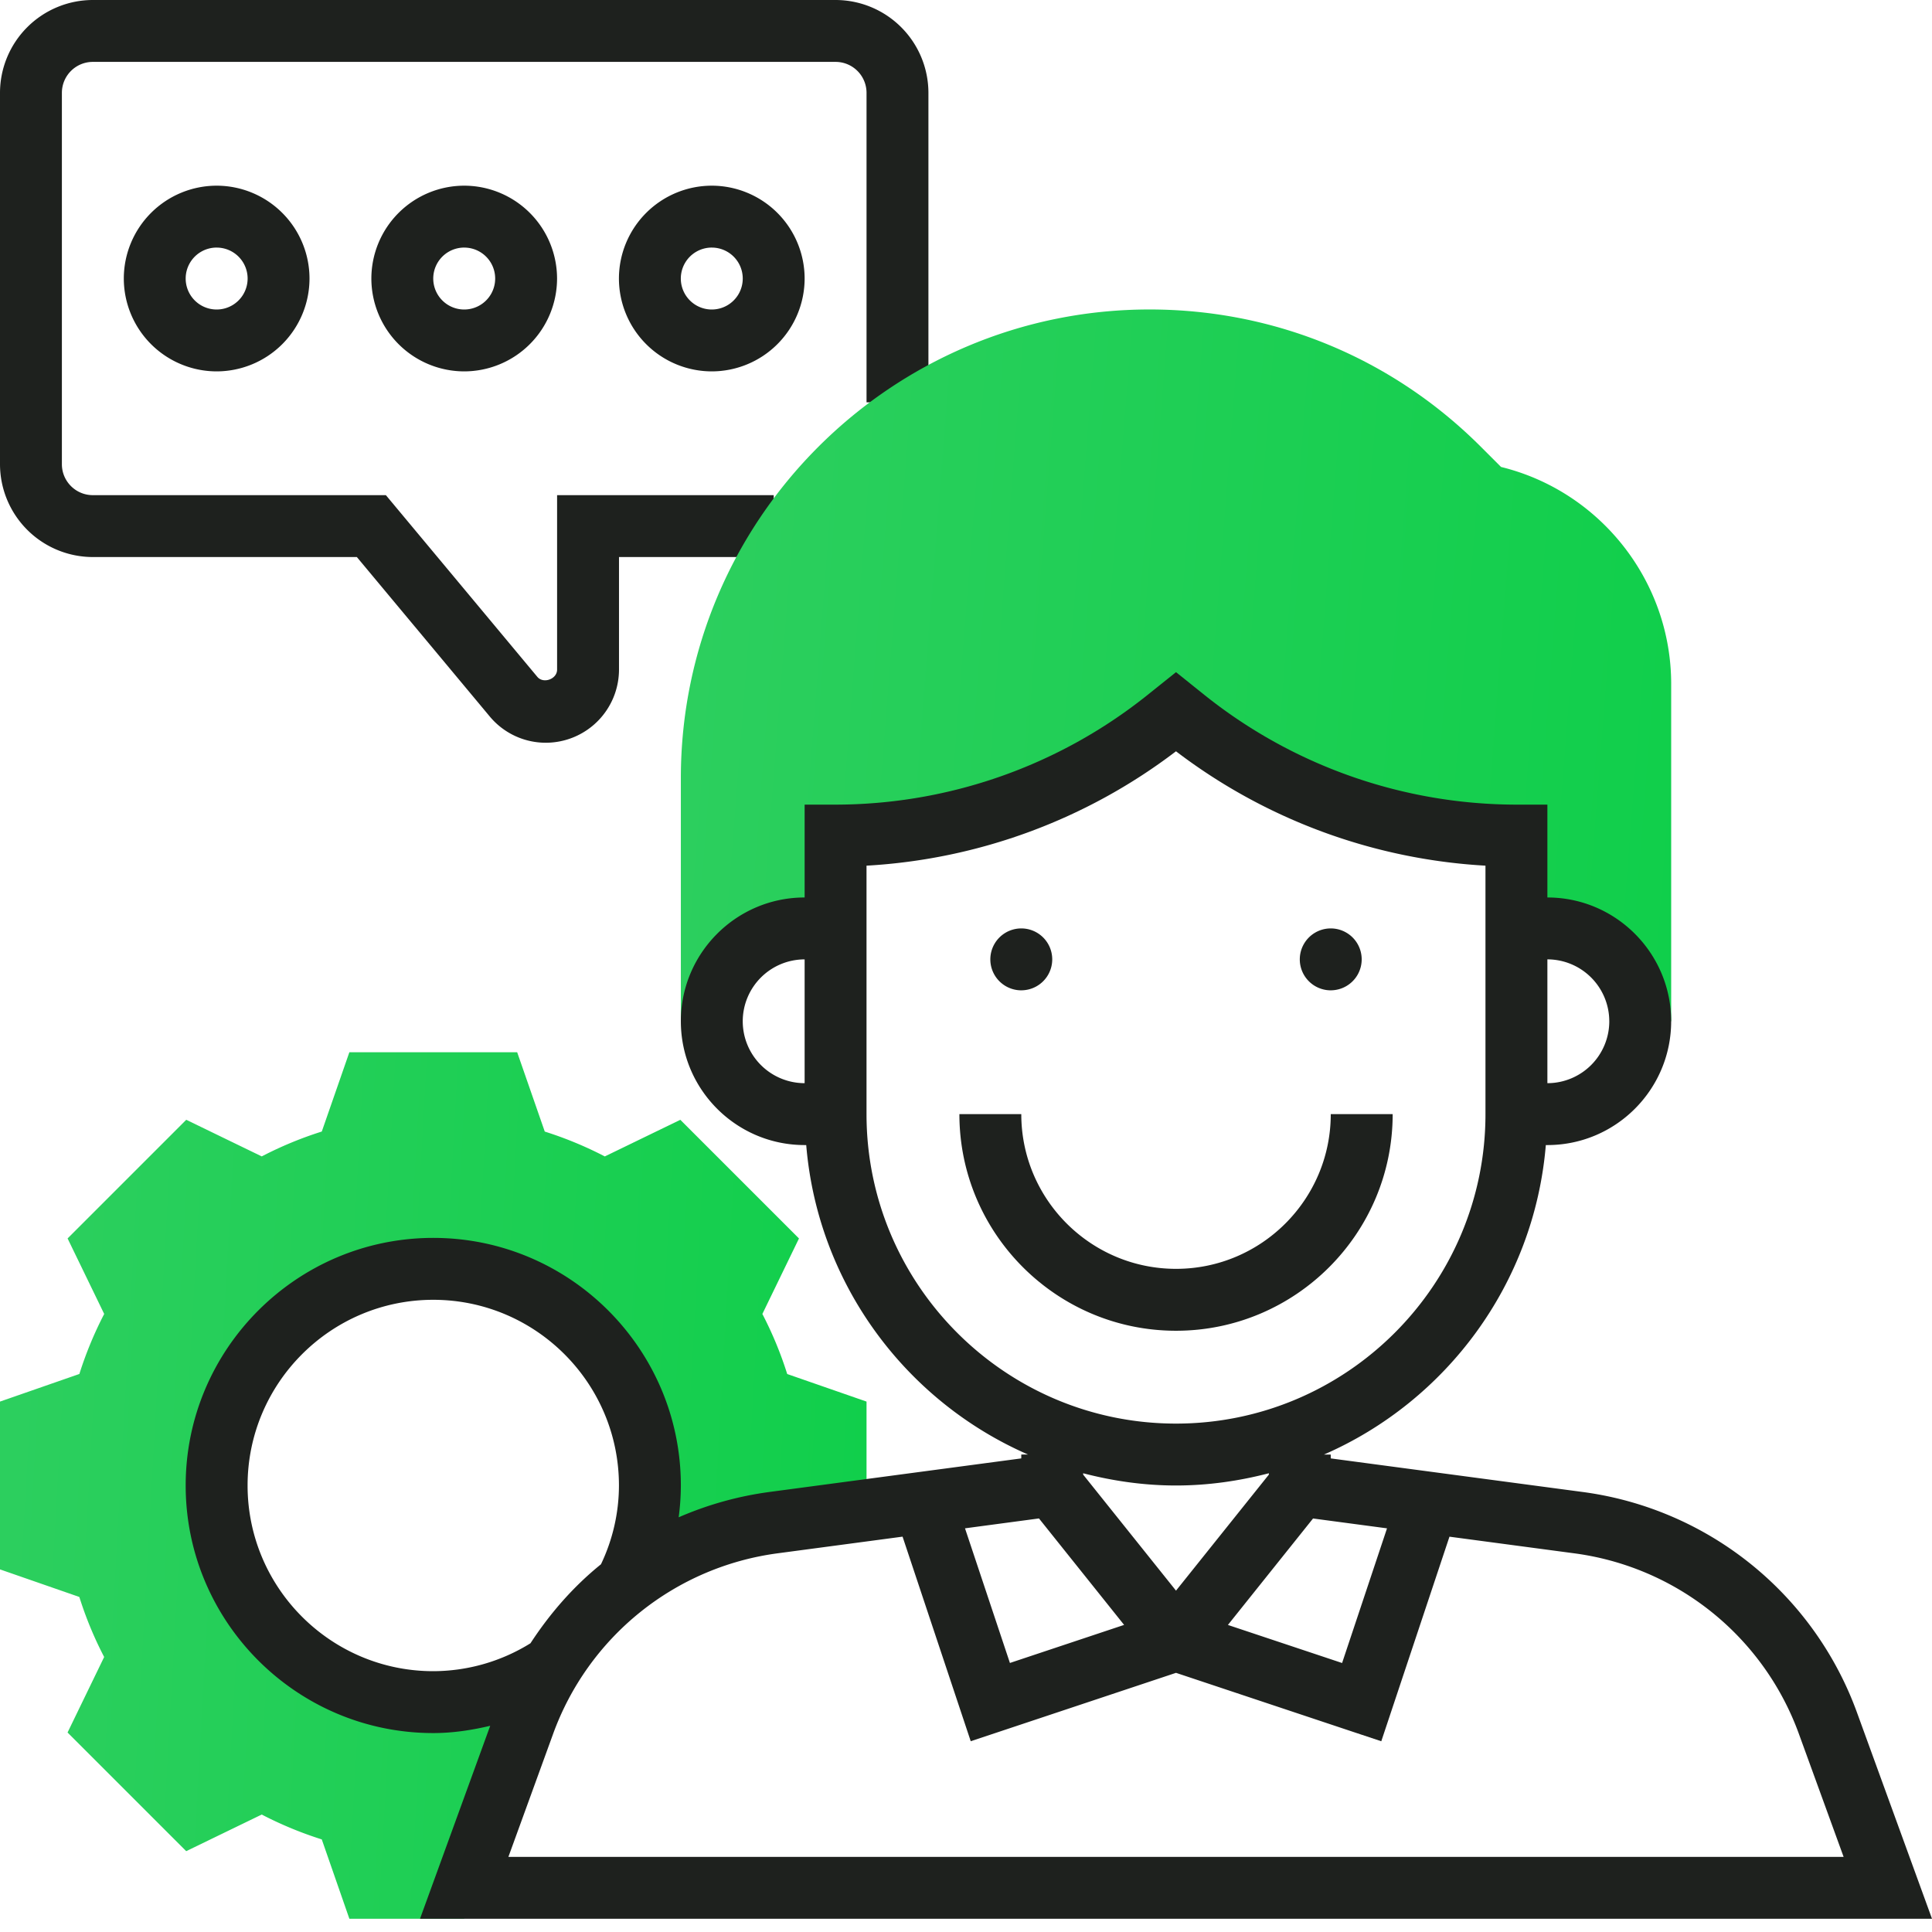 <svg width="120" height="120" viewBox="0 0 120 120" fill="none" xmlns="http://www.w3.org/2000/svg"><path d="M33.904 46.133a4.527 4.527 0 0 1-3.487-1.634l-8.252-9.9H5.767A5.774 5.774 0 0 1 0 28.834V5.767A5.774 5.774 0 0 1 5.767 0H51.9a5.774 5.774 0 0 1 5.766 5.767v19.222h-3.844V5.767A1.923 1.923 0 0 0 51.9 3.844H5.767a1.923 1.923 0 0 0-1.923 1.923v23.066c0 1.061.862 1.922 1.923 1.922h18.201l9.404 11.282c.373.453 1.23.146 1.23-.444V30.755h13.455V34.6h-9.61v6.993a4.55 4.55 0 0 1-4.543 4.54z" fill="#1E211E"/><path d="M93.232 29.002l-1.254-1.253c-5.5-5.5-12.807-8.527-20.58-8.527-16.051 0-29.109 13.058-29.109 29.108v15.103h1.922a5.766 5.766 0 0 1 5.767-5.767H51.9V51.9a32.882 32.882 0 0 0 20.539-7.205l.606-.484.605.484A32.882 32.882 0 0 0 94.189 51.9v5.767h1.922a5.766 5.766 0 0 1 5.767 5.766h1.922V42.48c0-6.393-4.41-11.966-10.568-13.477z" fill="url(#a)"/><path d="M48.895 85.343a23.175 23.175 0 0 0-1.543-3.73l2.274-4.69-7.37-7.37-4.69 2.275a23.426 23.426 0 0 0-3.73-1.544l-1.714-4.928H21.7l-1.713 4.926a23.22 23.22 0 0 0-3.729 1.544l-4.69-2.274-7.37 7.37 2.274 4.69A23.434 23.434 0 0 0 4.93 85.34L0 87.055v10.423l4.927 1.712c.407 1.29.922 2.538 1.543 3.729l-2.274 4.691 7.37 7.369 4.69-2.274a23.474 23.474 0 0 0 3.73 1.544l1.714 4.928h7.133v-1.922l3.708-10.199c.462-1.271 1.086-2.445 1.784-3.566a13.39 13.39 0 0 1-7.414 2.232c-7.431 0-13.456-6.024-13.456-13.456 0-7.43 6.025-13.455 13.456-13.455 7.431 0 13.456 6.024 13.456 13.455 0 2.226-.55 4.322-1.508 6.17a19.205 19.205 0 0 1 9.208-3.865l5.755-.767v-6.749l-4.927-1.712z" fill="url(#b)"/><path d="M13.456 23.067A5.774 5.774 0 0 1 7.69 17.3a5.774 5.774 0 0 1 5.767-5.767 5.774 5.774 0 0 1 5.767 5.767 5.774 5.774 0 0 1-5.767 5.767zm0-7.69a1.923 1.923 0 1 0 .001 3.847 1.923 1.923 0 0 0 0-3.846zm15.377 7.69a5.774 5.774 0 0 1-5.767-5.767 5.774 5.774 0 0 1 5.767-5.767A5.774 5.774 0 0 1 34.6 17.3a5.774 5.774 0 0 1-5.767 5.767zm0-7.69a1.923 1.923 0 1 0 .001 3.847 1.923 1.923 0 0 0-.001-3.846zm15.377 7.69a5.774 5.774 0 0 1-5.767-5.767 5.774 5.774 0 0 1 5.767-5.767 5.774 5.774 0 0 1 5.767 5.767 5.774 5.774 0 0 1-5.767 5.767zm0-7.69a1.923 1.923 0 1 0 .001 3.847 1.923 1.923 0 0 0-.001-3.846zm75.79 103.8l-4.648-12.777a21.08 21.08 0 0 0-17.077-13.734l-15.62-2.082v-.24h-.419c7.597-3.314 13.061-10.601 13.778-19.222h.097c4.24 0 7.688-3.449 7.688-7.689s-3.448-7.689-7.688-7.689v-5.767h-1.923a31.08 31.08 0 0 1-19.339-6.781l-1.805-1.447-1.805 1.445a31.07 31.07 0 0 1-19.34 6.783h-1.922v5.767c-4.24 0-7.688 3.449-7.688 7.689s3.448 7.689 7.688 7.689h.099c.716 8.621 6.181 15.908 13.778 19.222h-.421v.24l-15.62 2.082a21.172 21.172 0 0 0-5.659 1.576 15.24 15.24 0 0 0 .135-1.976c0-8.479-6.9-15.378-15.378-15.378-8.479 0-15.378 6.9-15.378 15.378 0 8.479 6.899 15.378 15.378 15.378 1.203 0 2.383-.179 3.537-.452l-4.36 11.985H120zM46.133 63.433a3.848 3.848 0 0 1 3.844-3.844v7.689a3.848 3.848 0 0 1-3.844-3.845zm21.144 28.074c1.848.479 3.772.76 5.767.76 1.995 0 3.92-.281 5.767-.76v.084l-5.767 7.207-5.767-7.207v-.084zm2.543 9.419l-7.092 2.364-2.79-8.363 4.594-.614 5.288 6.613zm11.736-6.61l4.594.612-2.79 8.364-7.092-2.364 5.288-6.613zm18.4-30.883a3.848 3.848 0 0 1-3.845 3.845v-7.69a3.848 3.848 0 0 1 3.844 3.845zM53.821 69.2V53.768a34.967 34.967 0 0 0 19.222-7.104 34.956 34.956 0 0 0 19.222 7.104V69.2c0 10.599-8.623 19.222-19.222 19.222-10.599 0-19.222-8.623-19.222-19.222zM48.32 96.476l7.74-1.032 4.234 12.707 12.75-4.248 12.75 4.25 4.235-12.707 7.739 1.032a17.25 17.25 0 0 1 13.972 11.237l2.77 7.618H31.578l2.77-7.62a17.253 17.253 0 0 1 13.973-11.237zm-32.942-4.21c0-6.36 5.172-11.533 11.533-11.533 6.36 0 11.533 5.173 11.533 11.533a11.39 11.39 0 0 1-1.117 4.894c-1.706 1.377-3.164 3.045-4.378 4.906a11.48 11.48 0 0 1-6.038 1.734c-6.36 0-11.533-5.173-11.533-11.534z" fill="#1E211E"/><path d="M63.434 61.51a1.922 1.922 0 1 0 0-3.844 1.922 1.922 0 0 0 0 3.845zm19.221 0a1.922 1.922 0 1 0 0-3.844 1.922 1.922 0 0 0 0 3.845zM86.5 69.2h-3.844c0 5.3-4.311 9.61-9.61 9.61-5.3 0-9.612-4.31-9.612-9.61H59.59c0 7.418 6.037 13.455 13.455 13.455S86.501 76.618 86.501 69.2z" fill="#1E211E"/><defs><linearGradient id="a" x1="44.404" y1="23.643" x2="108.635" y2="28.67" gradientUnits="userSpaceOnUse"><stop stop-color="#2CCF5E"/><stop offset="1" stop-color="#0FCF4A"/></linearGradient><linearGradient id="b" x1="1.85" y1="70.738" x2="58.218" y2="73.908" gradientUnits="userSpaceOnUse"><stop stop-color="#2CCF5E"/><stop offset="1" stop-color="#0FCF4A"/></linearGradient></defs></svg>